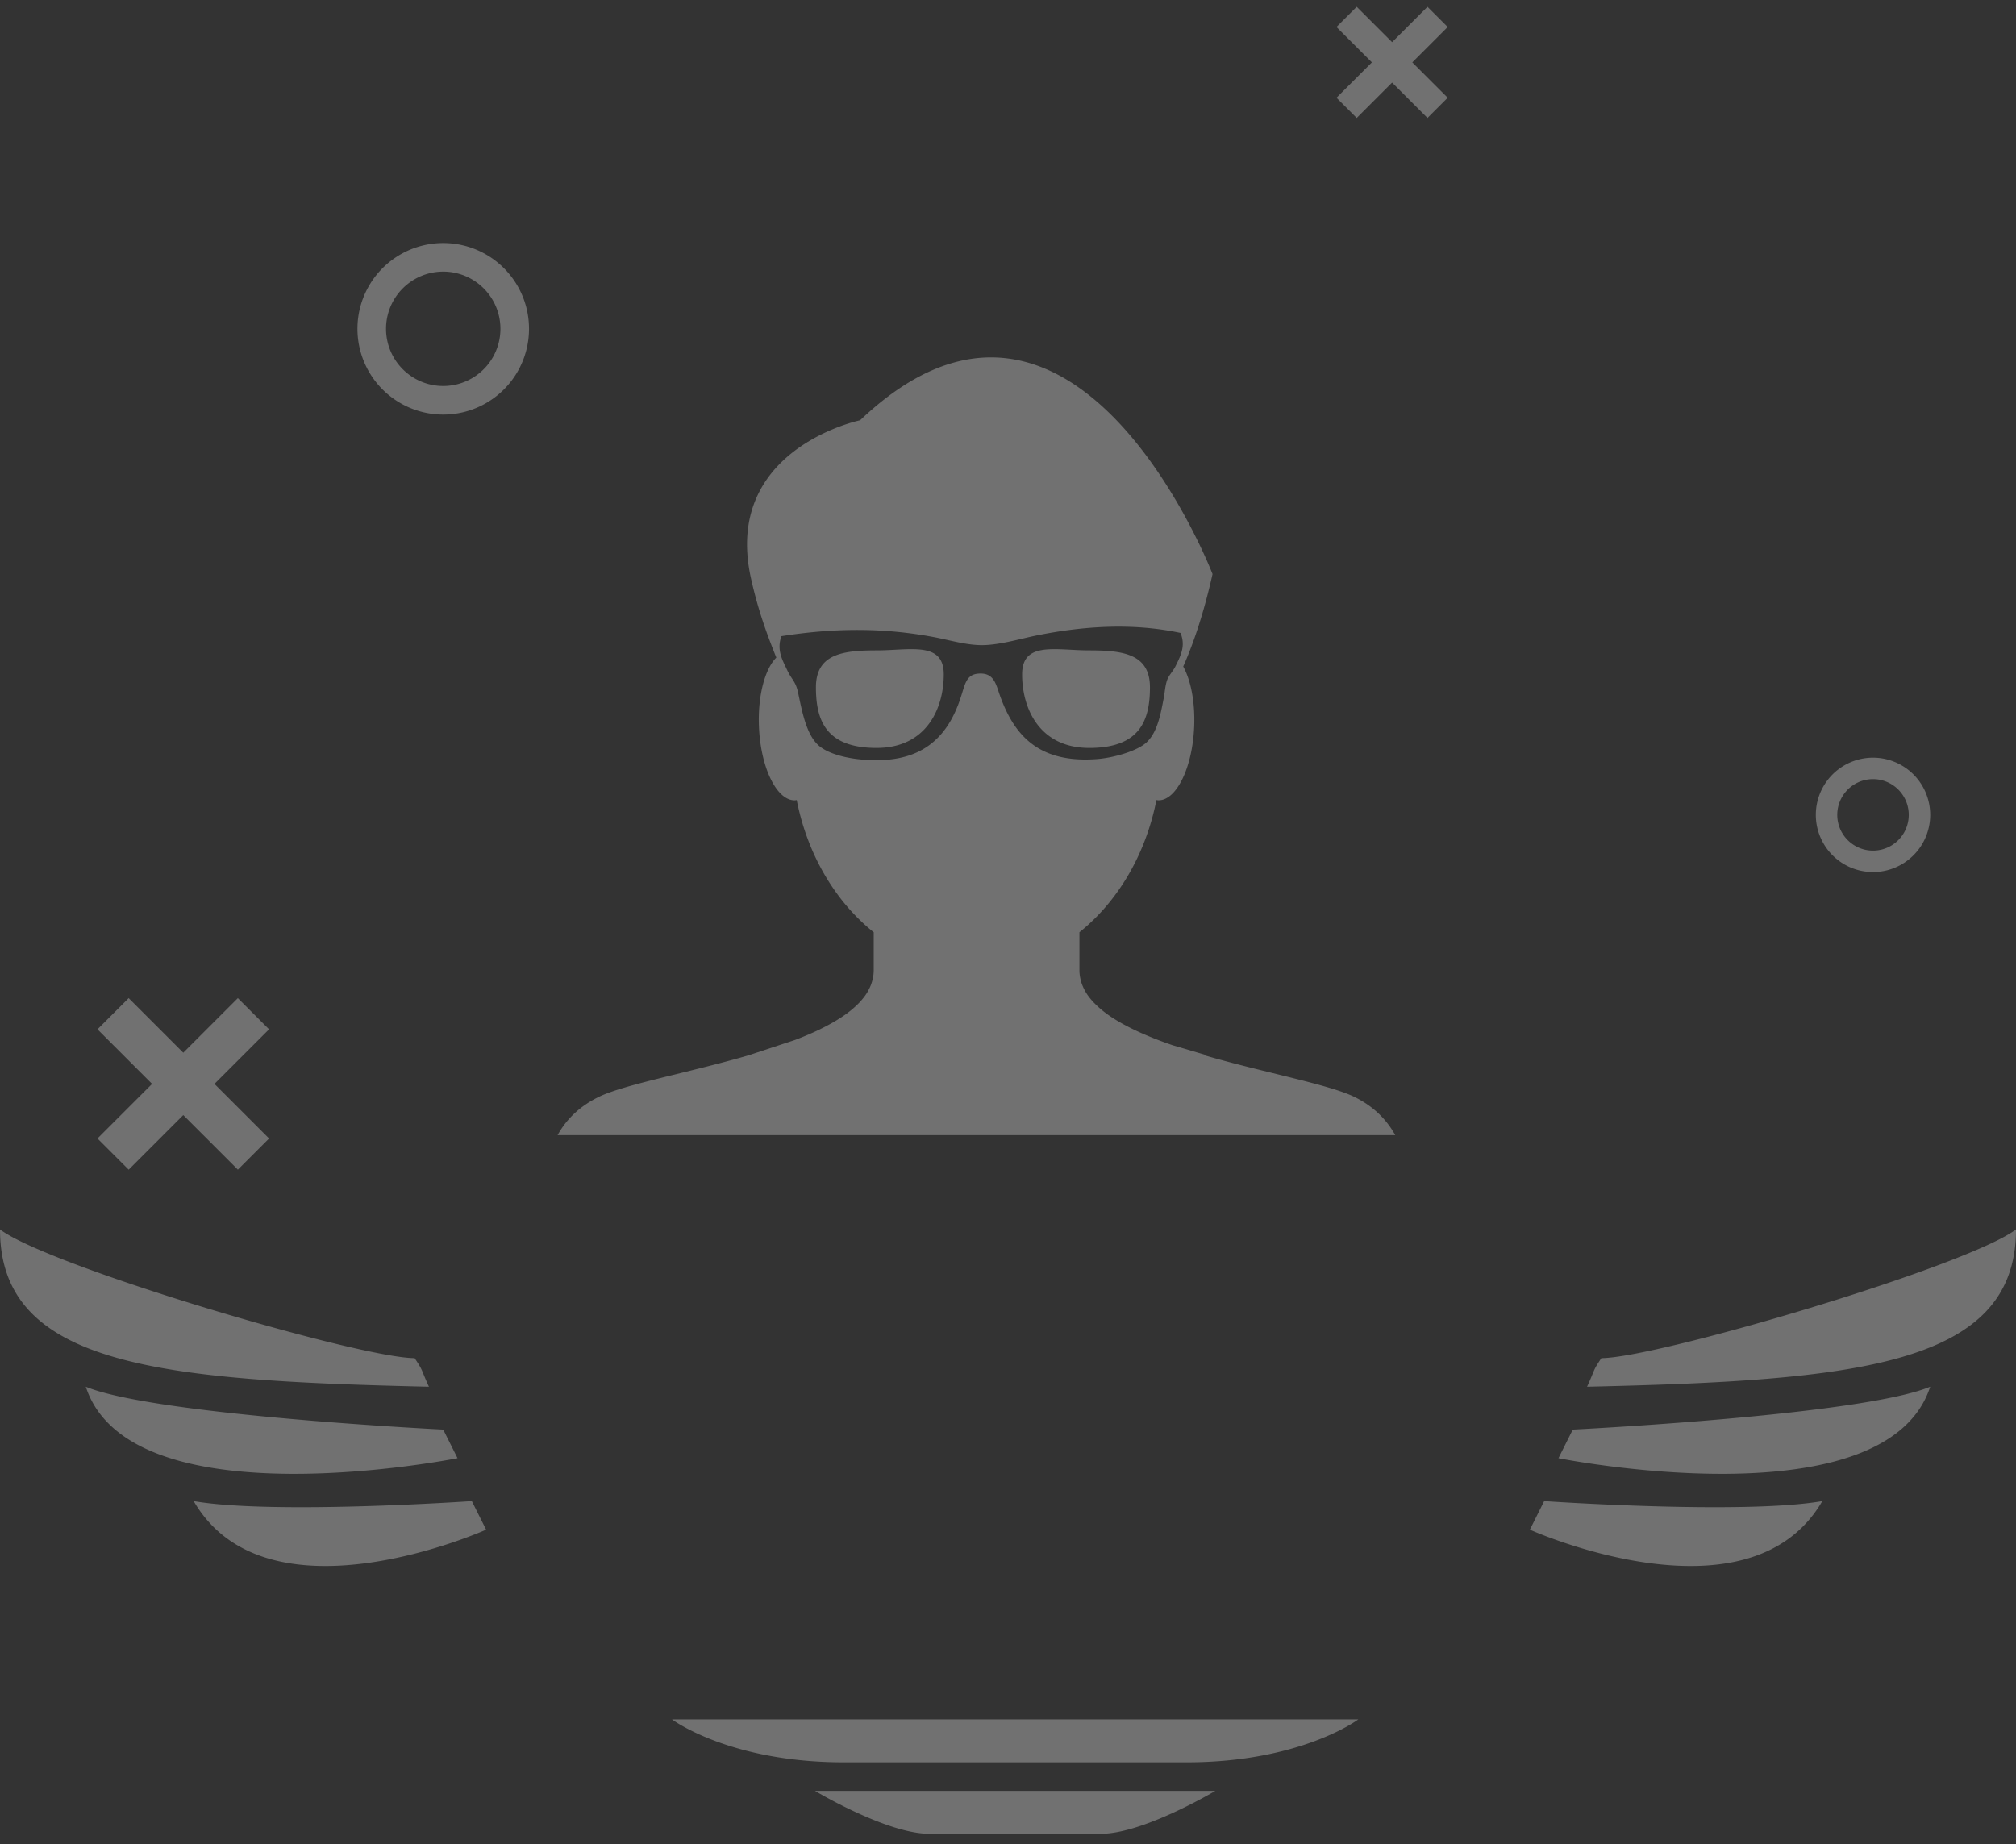 <svg preserveAspectRatio="none" viewBox="0 0 141 129" xmlns="http://www.w3.org/2000/svg"><rect x="0" y="0" width="141" height="129" fill="#333333" stroke="none"/><path d="M59 123.272h24c8 0 12-3 12-3H47s4 3 12 3zm6 5h12c2.98 0 8-3 8-3H57s5 3 8 3zM111 97c.608-1.328.363-1.045 1-2 3.844 0 25.502-6.386 29-9 0 9.552-11.244 10.573-30 11zm-2 5l1-2s20.182-.999 25-3c-3.121 9.583-26 5-26 5zm-2 5l1-2s13.916.962 19.454 0c-5.151 8.878-20.454 2-20.454 2zM30 97c-.608-1.328-.363-1.045-1-2-3.844 0-25.502-6.386-29-9 0 9.552 11.244 10.573 30 11zm2 5l-1-2s-20.182-.999-25-3c3.121 9.583 26 5 26 5zm2 5l-1-2s-13.916.962-19.454 0C18.697 113.878 34 107 34 107zM98.778 4.364l2.475-2.475L99.839.475 97.364 2.95 94.889.475l-1.414 1.414 2.475 2.475-2.475 2.475 1.414 1.414 2.475-2.475 2.475 2.475 1.414-1.414-2.475-2.475zM15 75.818L18.818 72l-2.182-2.182-3.818 3.818L9 69.818 6.818 72l3.818 3.818-3.818 3.818L9 81.818 12.818 78l3.818 3.818 2.182-2.182L15 75.818zM31 29a6 6 0 1 0 0-12 6 6 0 0 0 0 12zm0-2a4 4 0 1 0 0-8 4 4 0 0 0 0 8zm100 34a4 4 0 1 0 0-8 4 4 0 0 0 0 8zm0-1.5a2.5 2.5 0 1 0 0-5 2.5 2.5 0 0 0 0 5zM94.747 76.737c-1.771-.874-6.258-1.693-10.455-2.906.012-.014.025-.024.037-.036l-2.321-.683a29.881 29.881 0 0 1-1.318-.486c-.038-.017-.076-.03-.113-.046a21.41 21.41 0 0 1-1.418-.629 18.766 18.766 0 0 1-.515-.267c-.04-.02-.08-.043-.12-.064-.167-.093-.33-.188-.486-.283l-.071-.044a9.098 9.098 0 0 1-.524-.35l-.004-.002a7.475 7.475 0 0 1-.44-.346c-.035-.027-.068-.058-.101-.087a5.975 5.975 0 0 1-.304-.285l-.098-.098a5.386 5.386 0 0 1-.29-.336c-.013-.017-.028-.033-.04-.05a3.935 3.935 0 0 1-.267-.403c-.017-.032-.032-.065-.05-.097a3.323 3.323 0 0 1-.199-.458 2.67 2.67 0 0 1-.085-.312c-.01-.046-.021-.09-.028-.136a2.8 2.8 0 0 1-.041-.455v-2.667c2.672-2.136 4.631-5.424 5.384-9.246.05.007.1.017.15.017 1.27 0 2.386-2.327 2.493-5.201.063-1.702-.244-3.21-.768-4.159.65-1.46 1.4-3.56 2.05-6.466 0 0-9.625-25.032-24.649-10.757 0 0-9.67 2.002-7.623 11.097.509 2.26 1.109 3.87 1.763 5.502-.791.794-1.297 2.637-1.216 4.784.106 2.874 1.222 5.201 2.493 5.201.051 0 .1-.01.15-.017.752 3.823 2.713 7.113 5.385 9.247v2.665a2.8 2.8 0 0 1-.041.455c-.008.046-.019.09-.029.136-.022.104-.05.209-.085.31l-.05.14a2.883 2.883 0 0 1-.147.315c-.018.034-.033.07-.052.103a3.839 3.839 0 0 1-.263.399l-.053.064a4.921 4.921 0 0 1-.275.32c-.035.038-.073.075-.11.112-.09.09-.187.18-.287.268-.039.034-.077.068-.118.101-.127.107-.26.213-.401.314l-.043.032a9.727 9.727 0 0 1-.618.406 9.764 9.764 0 0 1-.44.256c-.05.03-.102.056-.154.084-.151.083-.305.163-.464.24-.045.022-.087.045-.132.068a21.064 21.064 0 0 1-1.465.636c-.097.039-.195.076-.293.113l-3.274 1.08c-4.198 1.215-8.684 2.034-10.456 2.907-1.17.575-2.167 1.415-2.858 2.661l.002.004h58.583c-.69-1.24-1.673-2.09-2.838-2.665zM82.213 46.606c-.176.355-.47.634-.586.969-.133.38-.157.842-.235 1.252-.222 1.162-.45 2.43-1.232 3.13-.649.58-2.257 1.047-3.402 1.138-4.109.323-5.81-1.662-6.8-4.382-.3-.82-.41-1.681-1.525-1.594-.893.07-.933.777-1.29 1.82-.77 2.256-2.206 3.99-5.16 4.211-1.736.13-3.861-.213-4.75-1.024-.824-.753-1.12-2.274-1.406-3.642-.105-.499-.225-.713-.47-1.08a3.974 3.974 0 0 1-.292-.513c-.324-.695-.767-1.413-.411-2.391 3.797-.593 7.186-.583 10.613.056 1.093.204 2.203.544 3.284.57 1.261.03 2.786-.442 3.987-.683 3.141-.628 6.582-.901 10.027-.17.366.887.035 1.552-.352 2.333zm-20.905 5.712c3.518 0 4.7-2.799 4.7-5.141 0-2.343-2.357-1.683-4.7-1.683-2.342 0-4.241.24-4.241 2.583 0 2.342.724 4.241 4.241 4.241zm14.879 0c-3.518 0-4.7-2.799-4.7-5.141 0-2.343 2.357-1.683 4.7-1.683 2.342 0 4.241.24 4.241 2.583 0 2.342-.724 4.241-4.241 4.241z" fill="#FFF" fill-rule="evenodd" opacity=".304"/></svg>